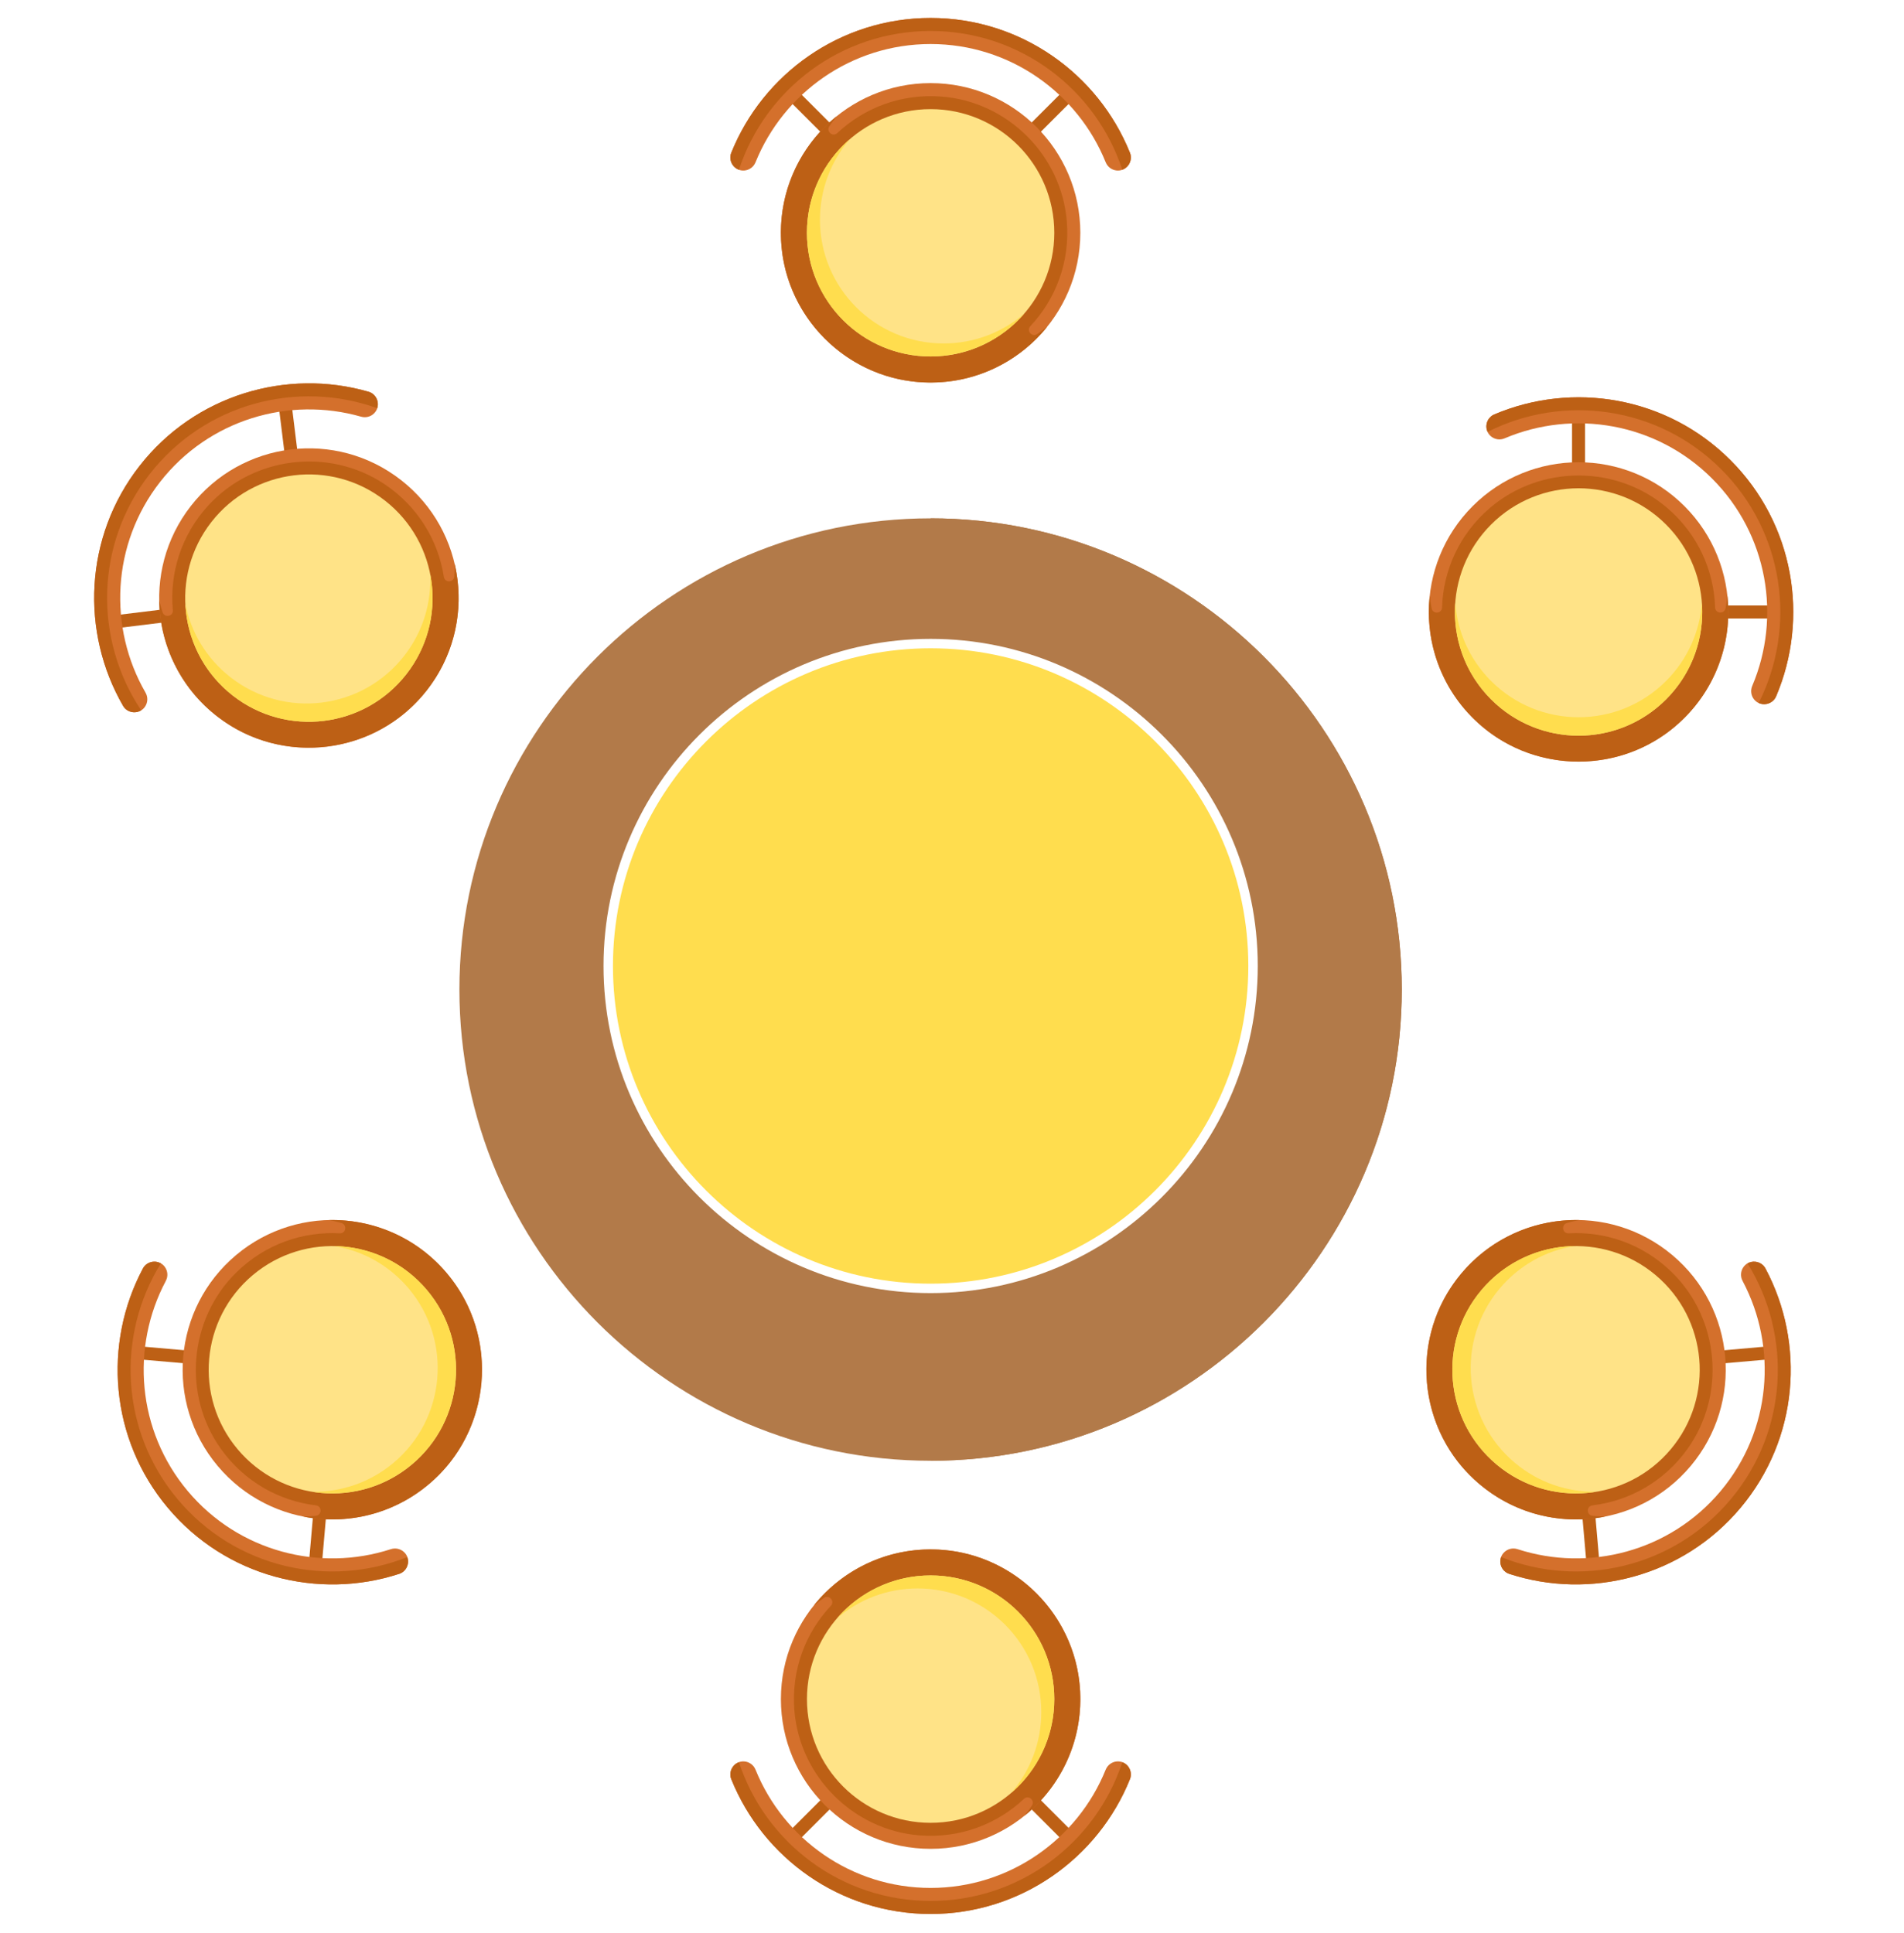 <svg width="66" height="67" viewBox="0 0 66 67" fill="none" xmlns="http://www.w3.org/2000/svg">
<g clip-path="url(#clip0_2287_152159)">
<path d="M27.426 3.558L28.489 4.621L28.808 4.302L27.745 3.239L27.426 3.558Z" fill="#BD6015"/>
<path d="M35.709 4.3L36.028 4.619L37.097 3.55L36.779 3.231L35.709 4.3Z" fill="#BD6015"/>
<path d="M32.258 13.26C35.124 13.26 37.448 10.936 37.448 8.07C37.448 5.204 35.124 2.881 32.258 2.881C29.392 2.881 27.069 5.204 27.069 8.07C27.069 10.936 29.392 13.26 32.258 13.26Z" fill="#D4702C"/>
<path d="M36.982 7.693C36.804 5.392 34.936 3.525 32.636 3.347C31.236 3.238 29.954 3.74 29.023 4.613C28.864 4.762 28.627 4.556 28.749 4.376C28.829 4.256 28.915 4.139 29.005 4.027C27.719 5.063 26.937 6.701 27.087 8.513C27.294 11.01 29.319 13.035 31.817 13.242C33.629 13.392 35.266 12.61 36.302 11.324C36.19 11.414 36.073 11.499 35.953 11.58C35.773 11.702 35.567 11.464 35.716 11.306C36.589 10.375 37.091 9.093 36.982 7.693Z" fill="#BD6015"/>
<path d="M32.258 0.623C29.132 0.623 26.45 2.56 25.348 5.296C25.293 5.433 25.312 5.588 25.393 5.711C25.596 6.017 26.053 5.963 26.191 5.622C27.162 3.223 29.515 1.526 32.258 1.526C35.002 1.526 37.355 3.223 38.326 5.622C38.464 5.963 38.921 6.017 39.124 5.711C39.205 5.588 39.224 5.433 39.169 5.296C38.067 2.56 35.385 0.623 32.258 0.623Z" fill="#D4702C"/>
<path d="M25.614 5.883C26.532 3.091 29.159 1.074 32.258 1.074C35.358 1.074 37.984 3.091 38.903 5.883C38.988 5.852 39.066 5.797 39.124 5.711C39.205 5.588 39.224 5.433 39.169 5.296C38.067 2.56 35.385 0.623 32.258 0.623C29.132 0.623 26.45 2.56 25.348 5.296C25.293 5.433 25.312 5.588 25.393 5.711C25.451 5.797 25.529 5.852 25.614 5.883Z" fill="#BD6015"/>
<path d="M32.258 12.357C34.626 12.357 36.546 10.438 36.546 8.07C36.546 5.703 34.626 3.783 32.258 3.783C29.891 3.783 27.971 5.703 27.971 8.07C27.971 10.438 29.891 12.357 32.258 12.357Z" fill="#FFE387"/>
<path d="M32.71 11.905C30.342 11.905 28.423 9.985 28.423 7.618C28.423 6.549 28.814 5.571 29.461 4.82C28.549 5.607 27.971 6.77 27.971 8.069C27.971 10.437 29.891 12.356 32.258 12.356C33.557 12.356 34.721 11.779 35.508 10.867C34.757 11.514 33.779 11.905 32.71 11.905Z" fill="#FFDD4E"/>
</g>
<g filter="url(#filter0_d_2287_152159)">
<path d="M32.259 17.15C23.253 17.15 15.925 24.477 15.925 33.484C15.925 42.49 23.253 49.817 32.259 49.817C41.265 49.817 48.592 42.49 48.592 33.484C48.592 24.477 41.265 17.15 32.259 17.15Z" fill="#B27A49"/>
<path d="M32.258 17.15V49.817C41.265 49.817 48.592 42.49 48.592 33.484C48.592 24.477 41.265 17.15 32.258 17.15Z" fill="#B27A49"/>
</g>
<path d="M21.084 33.483C21.084 27.321 26.098 22.308 32.26 22.308C38.422 22.308 43.435 27.321 43.435 33.483C43.435 39.645 38.422 44.659 32.26 44.659C26.098 44.659 21.084 39.645 21.084 33.483Z" fill="#FFDD4E" stroke="white" stroke-width="0.327"/>
<g clip-path="url(#clip1_2287_152159)">
<path d="M37.091 63.411L36.028 62.348L35.709 62.667L36.772 63.73L37.091 63.411Z" fill="#BD6015"/>
<path d="M28.808 62.669L28.489 62.35L27.42 63.419L27.739 63.738L28.808 62.669Z" fill="#BD6015"/>
<path d="M32.259 53.707C29.393 53.707 27.069 56.03 27.069 58.896C27.069 61.763 29.393 64.086 32.259 64.086C35.125 64.086 37.448 61.763 37.448 58.896C37.448 56.03 35.125 53.707 32.259 53.707Z" fill="#D4702C"/>
<path d="M27.535 59.274C27.713 61.574 29.581 63.442 31.881 63.62C33.282 63.729 34.564 63.227 35.494 62.354C35.653 62.205 35.891 62.41 35.769 62.591C35.688 62.711 35.603 62.827 35.512 62.94C36.798 61.903 37.58 60.266 37.43 58.454C37.223 55.957 35.198 53.932 32.701 53.725C30.889 53.575 29.252 54.357 28.215 55.643C28.328 55.553 28.445 55.467 28.564 55.386C28.745 55.264 28.95 55.502 28.801 55.661C27.928 56.591 27.427 57.874 27.535 59.274Z" fill="#BD6015"/>
<path d="M32.259 66.344C35.385 66.344 38.067 64.407 39.169 61.67C39.224 61.534 39.205 61.379 39.124 61.256C38.921 60.95 38.464 61.004 38.326 61.345C37.355 63.744 35.002 65.441 32.259 65.441C29.516 65.441 27.162 63.744 26.191 61.345C26.053 61.004 25.596 60.95 25.394 61.256C25.312 61.379 25.293 61.534 25.348 61.67C26.45 64.407 29.133 66.344 32.259 66.344Z" fill="#D4702C"/>
<path d="M38.903 61.084C37.985 63.876 35.358 65.892 32.259 65.892C29.16 65.892 26.533 63.876 25.615 61.084C25.529 61.115 25.451 61.169 25.394 61.256C25.312 61.379 25.293 61.534 25.348 61.67C26.45 64.407 29.133 66.344 32.259 66.344C35.385 66.344 38.067 64.407 39.169 61.67C39.224 61.534 39.205 61.379 39.124 61.256C39.067 61.169 38.988 61.115 38.903 61.084Z" fill="#BD6015"/>
<path d="M32.259 54.609C29.891 54.609 27.972 56.529 27.972 58.897C27.972 61.264 29.891 63.184 32.259 63.184C34.627 63.184 36.546 61.264 36.546 58.897C36.546 56.529 34.627 54.609 32.259 54.609Z" fill="#FFE387"/>
<path d="M31.808 55.06C34.175 55.06 36.095 56.979 36.095 59.347C36.095 60.416 35.703 61.394 35.056 62.145C35.968 61.358 36.546 60.195 36.546 58.896C36.546 56.528 34.627 54.609 32.259 54.609C30.96 54.609 29.796 55.186 29.01 56.098C29.761 55.451 30.739 55.06 31.808 55.06Z" fill="#FFDD4E"/>
</g>
<g clip-path="url(#clip2_2287_152159)">
<path d="M4.175 21.759L5.667 21.576L5.612 21.128L4.12 21.311L4.175 21.759Z" fill="#BD6015"/>
<path d="M9.861 15.69L10.309 15.635L10.124 14.134L9.676 14.189L9.861 15.69Z" fill="#BD6015"/>
<path d="M14.797 23.926C16.561 21.667 16.161 18.406 13.902 16.641C11.644 14.877 8.383 15.277 6.618 17.536C4.854 19.794 5.254 23.055 7.512 24.82C9.771 26.584 13.032 26.184 14.797 23.926Z" fill="#D4702C"/>
<path d="M13.318 16.775C11.396 15.5 8.774 15.822 7.217 17.524C6.27 18.561 5.876 19.88 5.991 21.151C6.011 21.368 5.702 21.429 5.635 21.221C5.591 21.084 5.551 20.945 5.518 20.805C5.543 22.456 6.352 24.08 7.872 25.077C9.968 26.452 12.81 26.103 14.51 24.262C15.744 22.927 16.136 21.155 15.76 19.547C15.762 19.691 15.758 19.836 15.748 19.98C15.733 20.197 15.419 20.213 15.386 19.997C15.19 18.737 14.488 17.552 13.318 16.775Z" fill="#BD6015"/>
<path d="M4.84 16.147C2.915 18.611 2.79 21.917 4.268 24.47C4.341 24.597 4.476 24.678 4.622 24.689C4.988 24.718 5.227 24.324 5.043 24.006C3.75 21.764 3.862 18.864 5.551 16.703C7.24 14.541 10.026 13.731 12.514 14.443C12.868 14.544 13.192 14.218 13.075 13.869C13.029 13.73 12.918 13.619 12.777 13.579C9.942 12.762 6.764 13.684 4.84 16.147Z" fill="#D4702C"/>
<path d="M4.894 24.621C3.259 22.178 3.287 18.867 5.195 16.425C7.103 13.983 10.309 13.154 13.075 14.149C13.103 14.063 13.108 13.968 13.075 13.869C13.029 13.73 12.918 13.619 12.777 13.579C9.942 12.762 6.764 13.684 4.84 16.147C2.915 18.61 2.79 21.917 4.268 24.47C4.341 24.597 4.476 24.678 4.622 24.689C4.726 24.697 4.817 24.669 4.894 24.621Z" fill="#BD6015"/>
<path d="M14.085 23.371C15.543 21.506 15.212 18.811 13.347 17.354C11.481 15.896 8.787 16.227 7.329 18.093C5.871 19.958 6.202 22.652 8.068 24.11C9.934 25.568 12.628 25.237 14.085 23.371Z" fill="#FFE387"/>
<path d="M14.008 22.737C12.55 24.603 9.856 24.934 7.99 23.476C7.148 22.818 6.618 21.908 6.425 20.936C6.483 22.138 7.044 23.31 8.068 24.11C9.934 25.567 12.628 25.236 14.085 23.371C14.885 22.347 15.147 21.075 14.912 19.893C14.96 20.883 14.666 21.895 14.008 22.737Z" fill="#FFDD4E"/>
</g>
<g clip-path="url(#clip3_2287_152159)">
<path d="M61.327 21.439H59.824V20.988H61.327V21.439Z" fill="#BD6015"/>
<path d="M54.944 16.107H54.493V14.595H54.944V16.107Z" fill="#BD6015"/>
<path d="M51.049 24.882C49.023 22.856 49.023 19.57 51.049 17.543C53.076 15.517 56.362 15.517 58.389 17.543C60.415 19.57 60.415 22.856 58.389 24.882C56.362 26.909 53.076 26.909 51.049 24.882Z" fill="#D4702C"/>
<path d="M51.646 17.607C53.399 16.107 56.04 16.107 57.793 17.607C58.859 18.52 59.411 19.782 59.452 21.057C59.459 21.274 59.772 21.297 59.814 21.084C59.841 20.942 59.863 20.799 59.879 20.656C60.056 22.298 59.451 24.008 58.063 25.183C56.151 26.803 53.287 26.803 51.375 25.183C49.988 24.008 49.383 22.298 49.56 20.656C49.575 20.799 49.598 20.942 49.625 21.084C49.666 21.298 49.98 21.275 49.987 21.057C50.027 19.782 50.579 18.52 51.646 17.607Z" fill="#BD6015"/>
<path d="M59.984 15.949C62.195 18.16 62.722 21.426 61.566 24.14C61.509 24.275 61.385 24.372 61.241 24.401C60.881 24.474 60.596 24.113 60.74 23.774C61.75 21.391 61.286 18.527 59.346 16.587C57.406 14.647 54.542 14.183 52.159 15.193C51.821 15.337 51.459 15.052 51.532 14.692C51.562 14.548 51.658 14.425 51.793 14.367C54.508 13.211 57.774 13.738 59.984 15.949Z" fill="#D4702C"/>
<path d="M60.963 24.366C62.288 21.743 61.857 18.459 59.665 16.268C57.474 14.076 54.19 13.645 51.567 14.97C51.528 14.888 51.512 14.794 51.532 14.692C51.562 14.548 51.658 14.425 51.793 14.367C54.508 13.211 57.774 13.738 59.984 15.949C62.195 18.16 62.722 21.426 61.566 24.14C61.509 24.275 61.385 24.372 61.241 24.401C61.139 24.422 61.045 24.405 60.963 24.366Z" fill="#BD6015"/>
<path d="M51.688 24.244C50.014 22.57 50.014 19.856 51.688 18.181C53.362 16.507 56.076 16.507 57.751 18.181C59.425 19.856 59.425 22.57 57.751 24.244C56.076 25.919 53.362 25.919 51.688 24.244Z" fill="#FFE387"/>
<path d="M51.688 23.606C53.362 25.28 56.077 25.28 57.751 23.606C58.507 22.85 58.921 21.882 58.995 20.894C59.084 22.095 58.669 23.326 57.751 24.244C56.077 25.919 53.362 25.919 51.688 24.244C50.77 23.326 50.355 22.095 50.444 20.894C50.517 21.882 50.932 22.85 51.688 23.606Z" fill="#FFDD4E"/>
</g>
<g clip-path="url(#clip4_2287_152159)">
<path d="M11.17 54.081L11.301 52.584L10.851 52.545L10.72 54.042L11.17 54.081Z" fill="#BD6015"/>
<path d="M6.415 47.258L6.454 46.809L4.948 46.677L4.908 47.126L6.415 47.258Z" fill="#BD6015"/>
<path d="M15.496 44.142C13.654 41.947 10.381 41.66 8.185 43.503C5.99 45.345 5.703 48.618 7.545 50.814C9.388 53.009 12.661 53.296 14.857 51.453C17.052 49.611 17.338 46.338 15.496 44.142Z" fill="#D4702C"/>
<path d="M8.195 44.103C6.548 45.718 6.318 48.349 7.66 50.226C8.477 51.368 9.685 52.028 10.952 52.18C11.168 52.206 11.164 52.52 10.947 52.542C10.803 52.557 10.659 52.567 10.515 52.57C12.136 52.889 13.892 52.436 15.184 51.156C16.964 49.392 17.213 46.539 15.766 44.493C14.717 43.009 13.066 42.257 11.414 42.29C11.556 42.318 11.696 42.353 11.835 42.392C12.044 42.452 11.994 42.763 11.777 42.751C10.503 42.68 9.198 43.12 8.195 44.103Z" fill="#BD6015"/>
<path d="M5.817 52.264C7.827 54.659 11.034 55.469 13.839 54.554C13.979 54.509 14.085 54.394 14.127 54.253C14.232 53.901 13.896 53.586 13.547 53.699C11.085 54.498 8.272 53.786 6.508 51.684C4.745 49.583 4.532 46.689 5.746 44.403C5.919 44.078 5.667 43.694 5.301 43.735C5.155 43.752 5.024 43.837 4.955 43.967C3.567 46.57 3.807 49.87 5.817 52.264Z" fill="#D4702C"/>
<path d="M14.117 53.973C11.388 55.065 8.155 54.348 6.163 51.974C4.171 49.6 4.027 46.292 5.575 43.794C5.497 43.748 5.405 43.723 5.301 43.735C5.155 43.752 5.024 43.837 4.955 43.967C3.567 46.57 3.807 49.87 5.817 52.264C7.827 54.659 11.034 55.469 13.839 54.554C13.979 54.509 14.085 54.394 14.127 54.253C14.157 54.154 14.148 54.058 14.117 53.973Z" fill="#BD6015"/>
<path d="M14.805 44.724C13.283 42.91 10.579 42.674 8.765 44.196C6.952 45.718 6.715 48.422 8.237 50.235C9.759 52.049 12.463 52.286 14.277 50.764C16.09 49.242 16.327 46.538 14.805 44.724Z" fill="#FFE387"/>
<path d="M14.169 44.666C15.691 46.48 15.455 49.184 13.641 50.706C12.822 51.393 11.822 51.721 10.831 51.709C12.019 51.902 13.282 51.596 14.277 50.761C16.09 49.239 16.327 46.535 14.805 44.722C13.97 43.727 12.78 43.206 11.576 43.19C12.554 43.349 13.482 43.847 14.169 44.666Z" fill="#FFDD4E"/>
</g>
<g clip-path="url(#clip5_2287_152159)">
<path d="M54.983 54.081L54.852 52.584L55.301 52.545L55.432 54.042L54.983 54.081Z" fill="#BD6015"/>
<path d="M59.738 47.258L59.698 46.809L61.205 46.677L61.244 47.126L59.738 47.258Z" fill="#BD6015"/>
<path d="M50.656 44.142C52.498 41.947 55.772 41.66 57.967 43.503C60.163 45.345 60.449 48.618 58.607 50.814C56.765 53.009 53.491 53.296 51.296 51.453C49.1 49.611 48.814 46.338 50.656 44.142Z" fill="#D4702C"/>
<path d="M57.957 44.103C59.605 45.718 59.835 48.349 58.493 50.226C57.676 51.368 56.467 52.028 55.201 52.18C54.984 52.206 54.989 52.52 55.205 52.542C55.349 52.557 55.493 52.567 55.638 52.57C54.017 52.889 52.26 52.436 50.969 51.156C49.188 49.392 48.939 46.539 50.386 44.493C51.436 43.009 53.087 42.257 54.738 42.29C54.597 42.318 54.456 42.353 54.317 42.392C54.108 42.452 54.158 42.763 54.376 42.751C55.649 42.68 56.954 43.12 57.957 44.103Z" fill="#BD6015"/>
<path d="M60.335 52.264C58.326 54.659 55.118 55.469 52.313 54.554C52.174 54.509 52.067 54.394 52.025 54.253C51.921 53.901 52.256 53.586 52.606 53.699C55.068 54.498 57.881 53.786 59.644 51.684C61.407 49.583 61.62 46.689 60.406 44.403C60.234 44.078 60.486 43.694 60.851 43.735C60.997 43.752 61.128 43.837 61.197 43.967C62.586 46.57 62.345 49.87 60.335 52.264Z" fill="#D4702C"/>
<path d="M52.035 53.973C54.764 55.065 57.998 54.348 59.99 51.974C61.982 49.6 62.126 46.292 60.577 43.794C60.655 43.748 60.748 43.723 60.851 43.735C60.997 43.752 61.128 43.837 61.197 43.967C62.586 46.57 62.345 49.87 60.335 52.264C58.326 54.659 55.118 55.469 52.313 54.554C52.174 54.509 52.067 54.394 52.025 54.253C51.996 54.154 52.004 54.058 52.035 53.973Z" fill="#BD6015"/>
<path d="M51.347 44.724C52.869 42.91 55.573 42.674 57.387 44.196C59.201 45.718 59.438 48.422 57.916 50.235C56.394 52.049 53.69 52.286 51.876 50.764C50.062 49.242 49.825 46.538 51.347 44.724Z" fill="#FFE387"/>
<path d="M51.983 44.666C50.461 46.48 50.698 49.184 52.511 50.706C53.33 51.393 54.331 51.721 55.322 51.709C54.133 51.902 52.871 51.596 51.876 50.761C50.062 49.239 49.825 46.535 51.347 44.722C52.182 43.727 53.373 43.206 54.577 43.19C53.598 43.349 52.67 43.847 51.983 44.666Z" fill="#FFDD4E"/>
</g>
<defs>
<filter id="filter0_d_2287_152159" x="15.108" y="17.15" width="34.3" height="34.299" filterUnits="userSpaceOnUse" color-interpolation-filters="sRGB">
<feFlood flood-opacity="0" result="BackgroundImageFix"/>
<feColorMatrix in="SourceAlpha" type="matrix" values="0 0 0 0 0 0 0 0 0 0 0 0 0 0 0 0 0 0 127 0" result="hardAlpha"/>
<feOffset dy="0.817"/>
<feGaussianBlur stdDeviation="0.408"/>
<feComposite in2="hardAlpha" operator="out"/>
<feColorMatrix type="matrix" values="0 0 0 0 0 0 0 0 0 0 0 0 0 0 0 0 0 0 0.15 0"/>
<feBlend mode="normal" in2="BackgroundImageFix" result="effect1_dropShadow_2287_152159"/>
<feBlend mode="normal" in="SourceGraphic" in2="effect1_dropShadow_2287_152159" result="shape"/>
</filter>
<clipPath id="clip0_2287_152159">
<rect width="13.883" height="13.883" fill="white" transform="translate(25.317)"/>
</clipPath>
<clipPath id="clip1_2287_152159">
<rect width="13.883" height="13.883" fill="white" transform="matrix(-1 0 0 -1 39.2 66.967)"/>
</clipPath>
<clipPath id="clip2_2287_152159">
<rect width="13.883" height="13.883" fill="white" transform="translate(0.074 21.232) rotate(-52)"/>
</clipPath>
<clipPath id="clip3_2287_152159">
<rect width="13.883" height="13.883" fill="white" transform="matrix(-0.707 -0.707 -0.707 0.707 65.334 20.416)"/>
</clipPath>
<clipPath id="clip4_2287_152159">
<rect width="13.883" height="13.883" fill="white" transform="translate(9.801 57.982) rotate(-130)"/>
</clipPath>
<clipPath id="clip5_2287_152159">
<rect width="13.883" height="13.883" fill="white" transform="matrix(0.643 -0.766 -0.766 -0.643 56.352 57.982)"/>
</clipPath>
</defs>
</svg>
